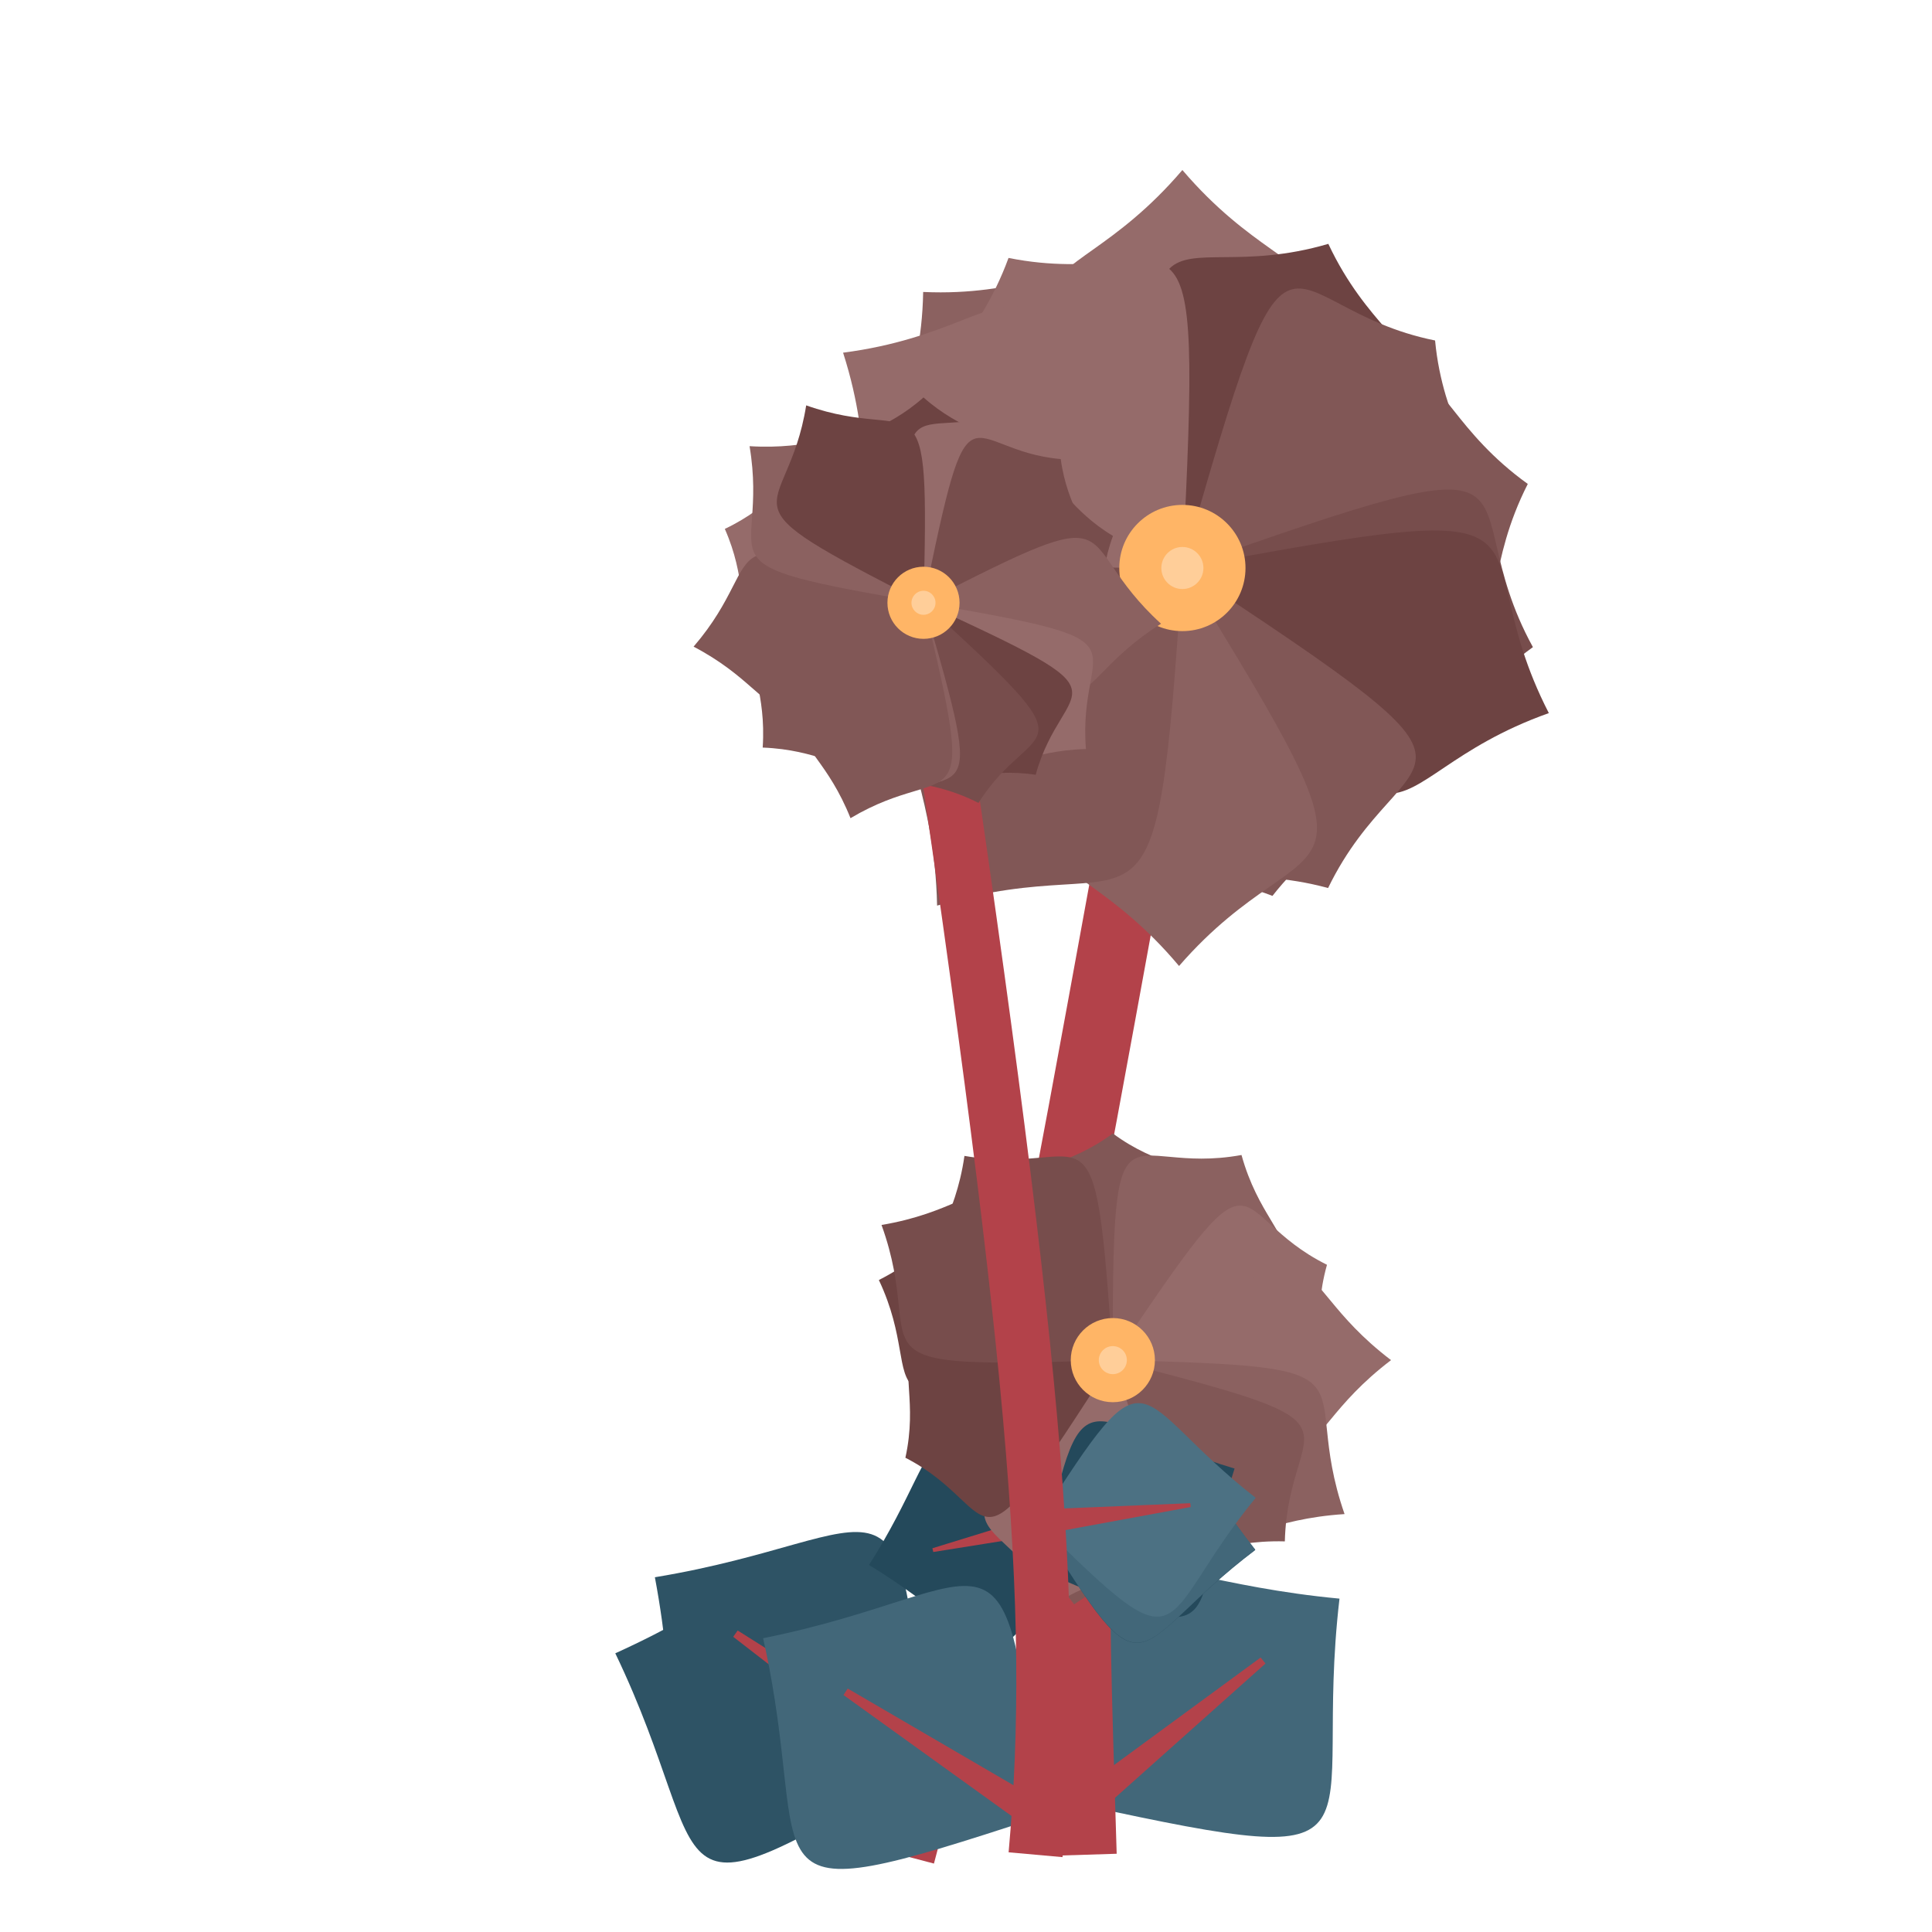 <?xml version="1.0" encoding="iso-8859-1"?>
<svg version="1.1" id="Capa_1" xmlns="http://www.w3.org/2000/svg" xmlns:xlink="http://www.w3.org/1999/xlink" x="0px" y="0px"
viewBox="0 0 500 500" xml:space="preserve"><defs><g id="feuille1">
<path d="M 0,0
c 66,-53 44,-40 0,-85
M 0,0
c -66,-53 -44,-40 0,-85
z" stroke="#85e085" stroke-width="0"/>
<polygon points="-3,3, 0,-59.5 3 3" stroke="rgb(179,66,74)" stroke-width="2" fill="rgb(179,66,74)"/>
</g>
<g id="feuille2">
<path d="M 0,0
c 44,-35.333 29.333,-26.667 0,-56.667
M 0,0
c -44,-35.333 -29.333,-26.667 0,-56.667
z" stroke="#85e085" stroke-width="0"/>
<polygon points="-3 3, 0,-39.667, 3 3" stroke="rgb(179,66,74)" stroke-width="1" fill="rgb(179,66,74)"/>
</g><g id="feuille3">
<path d="M 0,0
c 33,-26.5 22,-20 0,-42.5
M 0,0
c -33,-26.5 -22,-20 0,-42.5
z" stroke="#85e085" stroke-width="0"/>
<polygon points="-3 3, 0,-29.75, 3 3" stroke="rgb(179,66,74)" stroke-width="1" fill="rgb(179,66,74)"/>
</g><g id="feuille4">
<path d="M 0,0
c 26.4,-21.2 17.6,-16 0,-34
M 0,0
c -26.4,-21.2 -17.6,-16 0,-34
z" stroke="#85e085" stroke-width="0"/>
<polygon points="-3 3, 0,-23.8, 3 3" stroke="rgb(179,66,74)" stroke-width="1" fill="rgb(179,66,74)"/>
</g><g id="fleur1"><path d="M 0,0
	c 58,-92 35,-62 0,-103
	M 0,0
	c -58,-92 -35,-62 0,-103
	z" fill="rgb(149,107,106)" stroke-width="1" transform="rotate(0 0,0)"/><path d="M 0,0
	c 58,-92 35,-62 0,-92
	M 0,0
	c -58,-92 -35,-62 0,-92
	z" fill="rgb(109,67,66)" stroke-width="1" transform="rotate(24.24 0,0)"/><path d="M 0,0
	c 58,-92 35,-62 0,-88
	M 0,0
	c -58,-92 -35,-62 0,-88
	z" fill="rgb(129,87,86)" stroke-width="1" transform="rotate(48 0,0)"/><path d="M 0,0
	c 58,-92 35,-62 0,-92
	M 0,0
	c -58,-92 -35,-62 0,-92
	z" fill="rgb(129,87,86)" stroke-width="1" transform="rotate(76.32 0,0)"/><path d="M 0,0
	c 58,-92 35,-62 0,-93
	M 0,0
	c -58,-92 -35,-62 0,-93
	z" fill="rgb(119,77,76)" stroke-width="1" transform="rotate(102.72 0,0)"/><path d="M 0,0
	c 58,-92 35,-62 0,-102
	M 0,0
	c -58,-92 -35,-62 0,-102
	z" fill="rgb(109,67,66)" stroke-width="1" transform="rotate(111.6 0,0)"/><path d="M 0,0
	c 58,-92 35,-62 0,-91
	M 0,0
	c -58,-92 -35,-62 0,-91
	z" fill="rgb(129,87,86)" stroke-width="1" transform="rotate(155.52 0,0)"/><path d="M 0,0
	c 58,-92 35,-62 0,-88
	M 0,0
	c -58,-92 -35,-62 0,-88
	z" fill="rgb(129,87,86)" stroke-width="1" transform="rotate(164.64 0,0)"/><path d="M 0,0
	c 58,-92 35,-62 0,-103
	M 0,0
	c -58,-92 -35,-62 0,-103
	z" fill="rgb(139,97,96)" stroke-width="1" transform="rotate(180.48 0,0)"/><path d="M 0,0
	c 58,-92 35,-62 0,-108
	M 0,0
	c -58,-92 -35,-62 0,-108
	z" fill="rgb(129,87,86)" stroke-width="1" transform="rotate(216 0,0)"/><path d="M 0,0
	c 58,-92 35,-62 0,-95
	M 0,0
	c -58,-92 -35,-62 0,-95
	z" fill="rgb(109,67,66)" stroke-width="1" transform="rotate(256.8 0,0)"/><path d="M 0,0
	c 58,-92 35,-62 0,-107
	M 0,0
	c -58,-92 -35,-62 0,-107
	z" fill="rgb(119,77,76)" stroke-width="1" transform="rotate(264 0,0)"/><path d="M 0,0
	c 58,-92 35,-62 0,-98
	M 0,0
	c -58,-92 -35,-62 0,-98
	z" fill="rgb(139,97,96)" stroke-width="1" transform="rotate(316.8 0,0)"/><path d="M 0,0
	c 58,-92 35,-62 0,-92
	M 0,0
	c -58,-92 -35,-62 0,-92
	z" fill="rgb(149,107,106)" stroke-width="1" transform="rotate(330.72 0,0)"/><path d="M 0,0
	c 58,-92 35,-62 0,-104
	M 0,0
	c -58,-92 -35,-62 0,-104
	z" fill="rgb(149,107,106)" stroke-width="1" transform="rotate(302.4 0,0)"/><circle cx="0" cy="0" r="16.333" fill="#ffb566"/><circle cx="0" cy="0" r="5.444" fill="#ffce99"/></g><g id="fleur2"><path d="M 0,0
	c 38.667,-61.333 23.333,-41.333 0,-58.667
	M 0,0
	c -38.667,-61.333 -23.333,-41.333 0,-58.667
	z" fill="rgb(129,87,86)" stroke-width="1" transform="rotate(0 0,0)"/><path d="M 0,0
	c 38.667,-61.333 23.333,-41.333 0,-62.667
	M 0,0
	c -38.667,-61.333 -23.333,-41.333 0,-62.667
	z" fill="rgb(139,97,96)" stroke-width="1" transform="rotate(32.1 0,0)"/><path d="M 0,0
	c 38.667,-61.333 23.333,-41.333 0,-60.667
	M 0,0
	c -38.667,-61.333 -23.333,-41.333 0,-60.667
	z" fill="rgb(149,107,106)" stroke-width="1" transform="rotate(66 0,0)"/><path d="M 0,0
	c 38.667,-61.333 23.333,-41.333 0,-72
	M 0,0
	c -38.667,-61.333 -23.333,-41.333 0,-72
	z" fill="rgb(149,107,106)" stroke-width="1" transform="rotate(90 0,0)"/><path d="M 0,0
	c 38.667,-61.333 23.333,-41.333 0,-72
	M 0,0
	c -38.667,-61.333 -23.333,-41.333 0,-72
	z" fill="rgb(139,97,96)" stroke-width="1" transform="rotate(123.6 0,0)"/><path d="M 0,0
	c 38.667,-61.333 23.333,-41.333 0,-64.667
	M 0,0
	c -38.667,-61.333 -23.333,-41.333 0,-64.667
	z" fill="rgb(129,87,86)" stroke-width="1" transform="rotate(136.5 0,0)"/><path d="M 0,0
	c 38.667,-61.333 23.333,-41.333 0,-64
	M 0,0
	c -38.667,-61.333 -23.333,-41.333 0,-64
	z" fill="rgb(129,87,86)" stroke-width="1" transform="rotate(189 0,0)"/><path d="M 0,0
	c 38.667,-61.333 23.333,-41.333 0,-64.667
	M 0,0
	c -38.667,-61.333 -23.333,-41.333 0,-64.667
	z" fill="rgb(149,107,106)" stroke-width="1" transform="rotate(193.2 0,0)"/><path d="M 0,0
	c 38.667,-61.333 23.333,-41.333 0,-59.333
	M 0,0
	c -38.667,-61.333 -23.333,-41.333 0,-59.333
	z" fill="rgb(109,67,66)" stroke-width="1" transform="rotate(244.8 0,0)"/><path d="M 0,0
	c 38.667,-61.333 23.333,-41.333 0,-64
	M 0,0
	c -38.667,-61.333 -23.333,-41.333 0,-64
	z" fill="rgb(109,67,66)" stroke-width="1" transform="rotate(288.9 0,0)"/><path d="M 0,0
	c 38.667,-61.333 23.333,-41.333 0,-65.333
	M 0,0
	c -38.667,-61.333 -23.333,-41.333 0,-65.333
	z" fill="rgb(119,77,76)" stroke-width="1" transform="rotate(324 0,0)"/><path d="M 0,0
	c 38.667,-61.333 23.333,-41.333 0,-69.333
	M 0,0
	c -38.667,-61.333 -23.333,-41.333 0,-69.333
	z" fill="rgb(119,77,76)" stroke-width="1" transform="rotate(300.3 0,0)"/><circle cx="0" cy="0" r="10.889" fill="#ffb566"/><circle cx="0" cy="0" r="3.63" fill="#ffce99"/></g><g id="fleur3"><path d="M 0,0
	c 33.143,-52.571 20,-35.429 0,-53.143
	M 0,0
	c -33.143,-52.571 -20,-35.429 0,-53.143
	z" fill="rgb(109,67,66)" stroke-width="1" transform="rotate(0 0,0)"/><path d="M 0,0
	c 33.143,-52.571 20,-35.429 0,-54.286
	M 0,0
	c -33.143,-52.571 -20,-35.429 0,-54.286
	z" fill="rgb(149,107,106)" stroke-width="1" transform="rotate(24.48 0,0)"/><path d="M 0,0
	c 33.143,-52.571 20,-35.429 0,-51.429
	M 0,0
	c -33.143,-52.571 -20,-35.429 0,-51.429
	z" fill="rgb(119,77,76)" stroke-width="1" transform="rotate(43.68 0,0)"/><path d="M 0,0
	c 33.143,-52.571 20,-35.429 0,-52
	M 0,0
	c -33.143,-52.571 -20,-35.429 0,-52
	z" fill="rgb(119,77,76)" stroke-width="1" transform="rotate(70.56 0,0)"/><path d="M 0,0
	c 33.143,-52.571 20,-35.429 0,-61.714
	M 0,0
	c -33.143,-52.571 -20,-35.429 0,-61.714
	z" fill="rgb(139,97,96)" stroke-width="1" transform="rotate(95.04 0,0)"/><path d="M 0,0
	c 33.143,-52.571 20,-35.429 0,-56.571
	M 0,0
	c -33.143,-52.571 -20,-35.429 0,-56.571
	z" fill="rgb(149,107,106)" stroke-width="1" transform="rotate(132 0,0)"/><path d="M 0,0
	c 33.143,-52.571 20,-35.429 0,-53.143
	M 0,0
	c -33.143,-52.571 -20,-35.429 0,-53.143
	z" fill="rgb(109,67,66)" stroke-width="1" transform="rotate(146.88 0,0)"/><path d="M 0,0
	c 33.143,-52.571 20,-35.429 0,-53.714
	M 0,0
	c -33.143,-52.571 -20,-35.429 0,-53.714
	z" fill="rgb(119,77,76)" stroke-width="1" transform="rotate(164.64 0,0)"/><path d="M 0,0
	c 33.143,-52.571 20,-35.429 0,-54.857
	M 0,0
	c -33.143,-52.571 -20,-35.429 0,-54.857
	z" fill="rgb(139,97,96)" stroke-width="1" transform="rotate(195.84 0,0)"/><path d="M 0,0
	c 33.143,-52.571 20,-35.429 0,-58.857
	M 0,0
	c -33.143,-52.571 -20,-35.429 0,-58.857
	z" fill="rgb(129,87,86)" stroke-width="1" transform="rotate(198.72 0,0)"/><path d="M 0,0
	c 33.143,-52.571 20,-35.429 0,-56
	M 0,0
	c -33.143,-52.571 -20,-35.429 0,-56
	z" fill="rgb(129,87,86)" stroke-width="1" transform="rotate(228 0,0)"/><path d="M 0,0
	c 33.143,-52.571 20,-35.429 0,-54.857
	M 0,0
	c -33.143,-52.571 -20,-35.429 0,-54.857
	z" fill="rgb(149,107,106)" stroke-width="1" transform="rotate(290.4 0,0)"/><path d="M 0,0
	c 33.143,-52.571 20,-35.429 0,-60.571
	M 0,0
	c -33.143,-52.571 -20,-35.429 0,-60.571
	z" fill="rgb(129,87,86)" stroke-width="1" transform="rotate(259.2 0,0)"/><path d="M 0,0
	c 33.143,-52.571 20,-35.429 0,-60.571
	M 0,0
	c -33.143,-52.571 -20,-35.429 0,-60.571
	z" fill="rgb(139,97,96)" stroke-width="1" transform="rotate(312 0,0)"/><path d="M 0,0
	c 33.143,-52.571 20,-35.429 0,-59.429
	M 0,0
	c -33.143,-52.571 -20,-35.429 0,-59.429
	z" fill="rgb(109,67,66)" stroke-width="1" transform="rotate(329.28 0,0)"/><circle cx="0" cy="0" r="9.333" fill="#ffb566"/><circle cx="0" cy="0" r="3.111" fill="#ffce99"/></g><g id="fleur4"><path d="M 0,0
	c 29,-46 17.5,-31 0,-51
	M 0,0
	c -29,-46 -17.5,-31 0,-51
	z" fill="rgb(119,77,76)" stroke-width="1" transform="rotate(0 0,0)"/><path d="M 0,0
	c 29,-46 17.5,-31 0,-52
	M 0,0
	c -29,-46 -17.5,-31 0,-52
	z" fill="rgb(119,77,76)" stroke-width="1" transform="rotate(67.68 0,0)"/><path d="M 0,0
	c 29,-46 17.5,-31 0,-48
	M 0,0
	c -29,-46 -17.5,-31 0,-48
	z" fill="rgb(109,67,66)" stroke-width="1" transform="rotate(136.8 0,0)"/><path d="M 0,0
	c 29,-46 17.5,-31 0,-50
	M 0,0
	c -29,-46 -17.5,-31 0,-50
	z" fill="rgb(139,97,96)" stroke-width="1" transform="rotate(203.04 0,0)"/><path d="M 0,0
	c 29,-46 17.5,-31 0,-44
	M 0,0
	c -29,-46 -17.5,-31 0,-44
	z" fill="rgb(109,67,66)" stroke-width="1" transform="rotate(305.28 0,0)"/><circle cx="0" cy="0" r="8.167" fill="#ffb566"/><circle cx="0" cy="0" r="2.722" fill="#ffce99"/></g></defs><use xlink:href="#feuille3"
		x="269.717" y="341.768" 
		transform="rotate(68.4 269.717,341.768)"
		fill="rgb(36,73,91)" /><use xlink:href="#feuille1"
	x="239.112" y="456.944" 
	transform="rotate(-70  239.112,456.944)"
	fill="rgb(46,83,101)" /><use xlink:href="#feuille1"
	x="239.112" y="456.944" 
	transform="rotate(-55  239.112,456.944)"
	fill="rgb(46,83,101)" /><path d="M 233 480 c 43.8,-166.5 24.333,-66.6 73,-333  " stroke="rgb(179,66,74)" stroke-width="18" fill="transparent"/><use xlink:href="#fleur1"
x="306" y="147" 
fill="Pink" /><use xlink:href="#feuille3"
		x="280.086" y="392.176" 
		transform="rotate(-80.2 280.086,392.176)"
		fill="rgb(46,83,101)" /><use xlink:href="#feuille2"
		x="280.086" y="392.176" 
		transform="rotate(-103.1 280.086,392.176)"
		fill="rgb(36,73,91)" /><use xlink:href="#feuille1"
	x="280.602" y="467.216" 
	transform="rotate(51  280.602,467.216)"
	fill="rgb(66,103,121)" /><path d="M 281 480 c -2.8,-89.6 -2.8,-89.6 7,-128  " stroke="rgb(179,66,74)" stroke-width="16" fill="transparent"/><use xlink:href="#fleur2"
x="288" y="352" 
fill="Pink" /><use xlink:href="#feuille2"
		x="269.33" y="406.403" 
		transform="rotate(62.3 269.33,406.403)"
		fill="rgb(36,73,91)" /><use xlink:href="#feuille2"
		x="268.65" y="393.946" 
		transform="rotate(97.3 268.65,393.946)"
		fill="rgb(46,83,101)" /><use xlink:href="#feuille2"
		x="268.65" y="393.946" 
		transform="rotate(97.2 268.65,393.946)"
		fill="rgb(66,103,121)" /><use xlink:href="#feuille2"
		x="268.65" y="393.946" 
		transform="rotate(83.6 268.65,393.946)"
		fill="rgb(76,113,131)" /><use xlink:href="#feuille1"
	x="268.782" y="470.264" 
	transform="rotate(-57  268.782,470.264)"
	fill="rgb(66,103,121)" /><path d="M 268 480 c 5.8,-64.8 0,-129.6 -29,-324  " stroke="rgb(179,66,74)" stroke-width="14" fill="transparent"/><use xlink:href="#fleur3"
x="239" y="156" 
fill="Pink" /></svg>